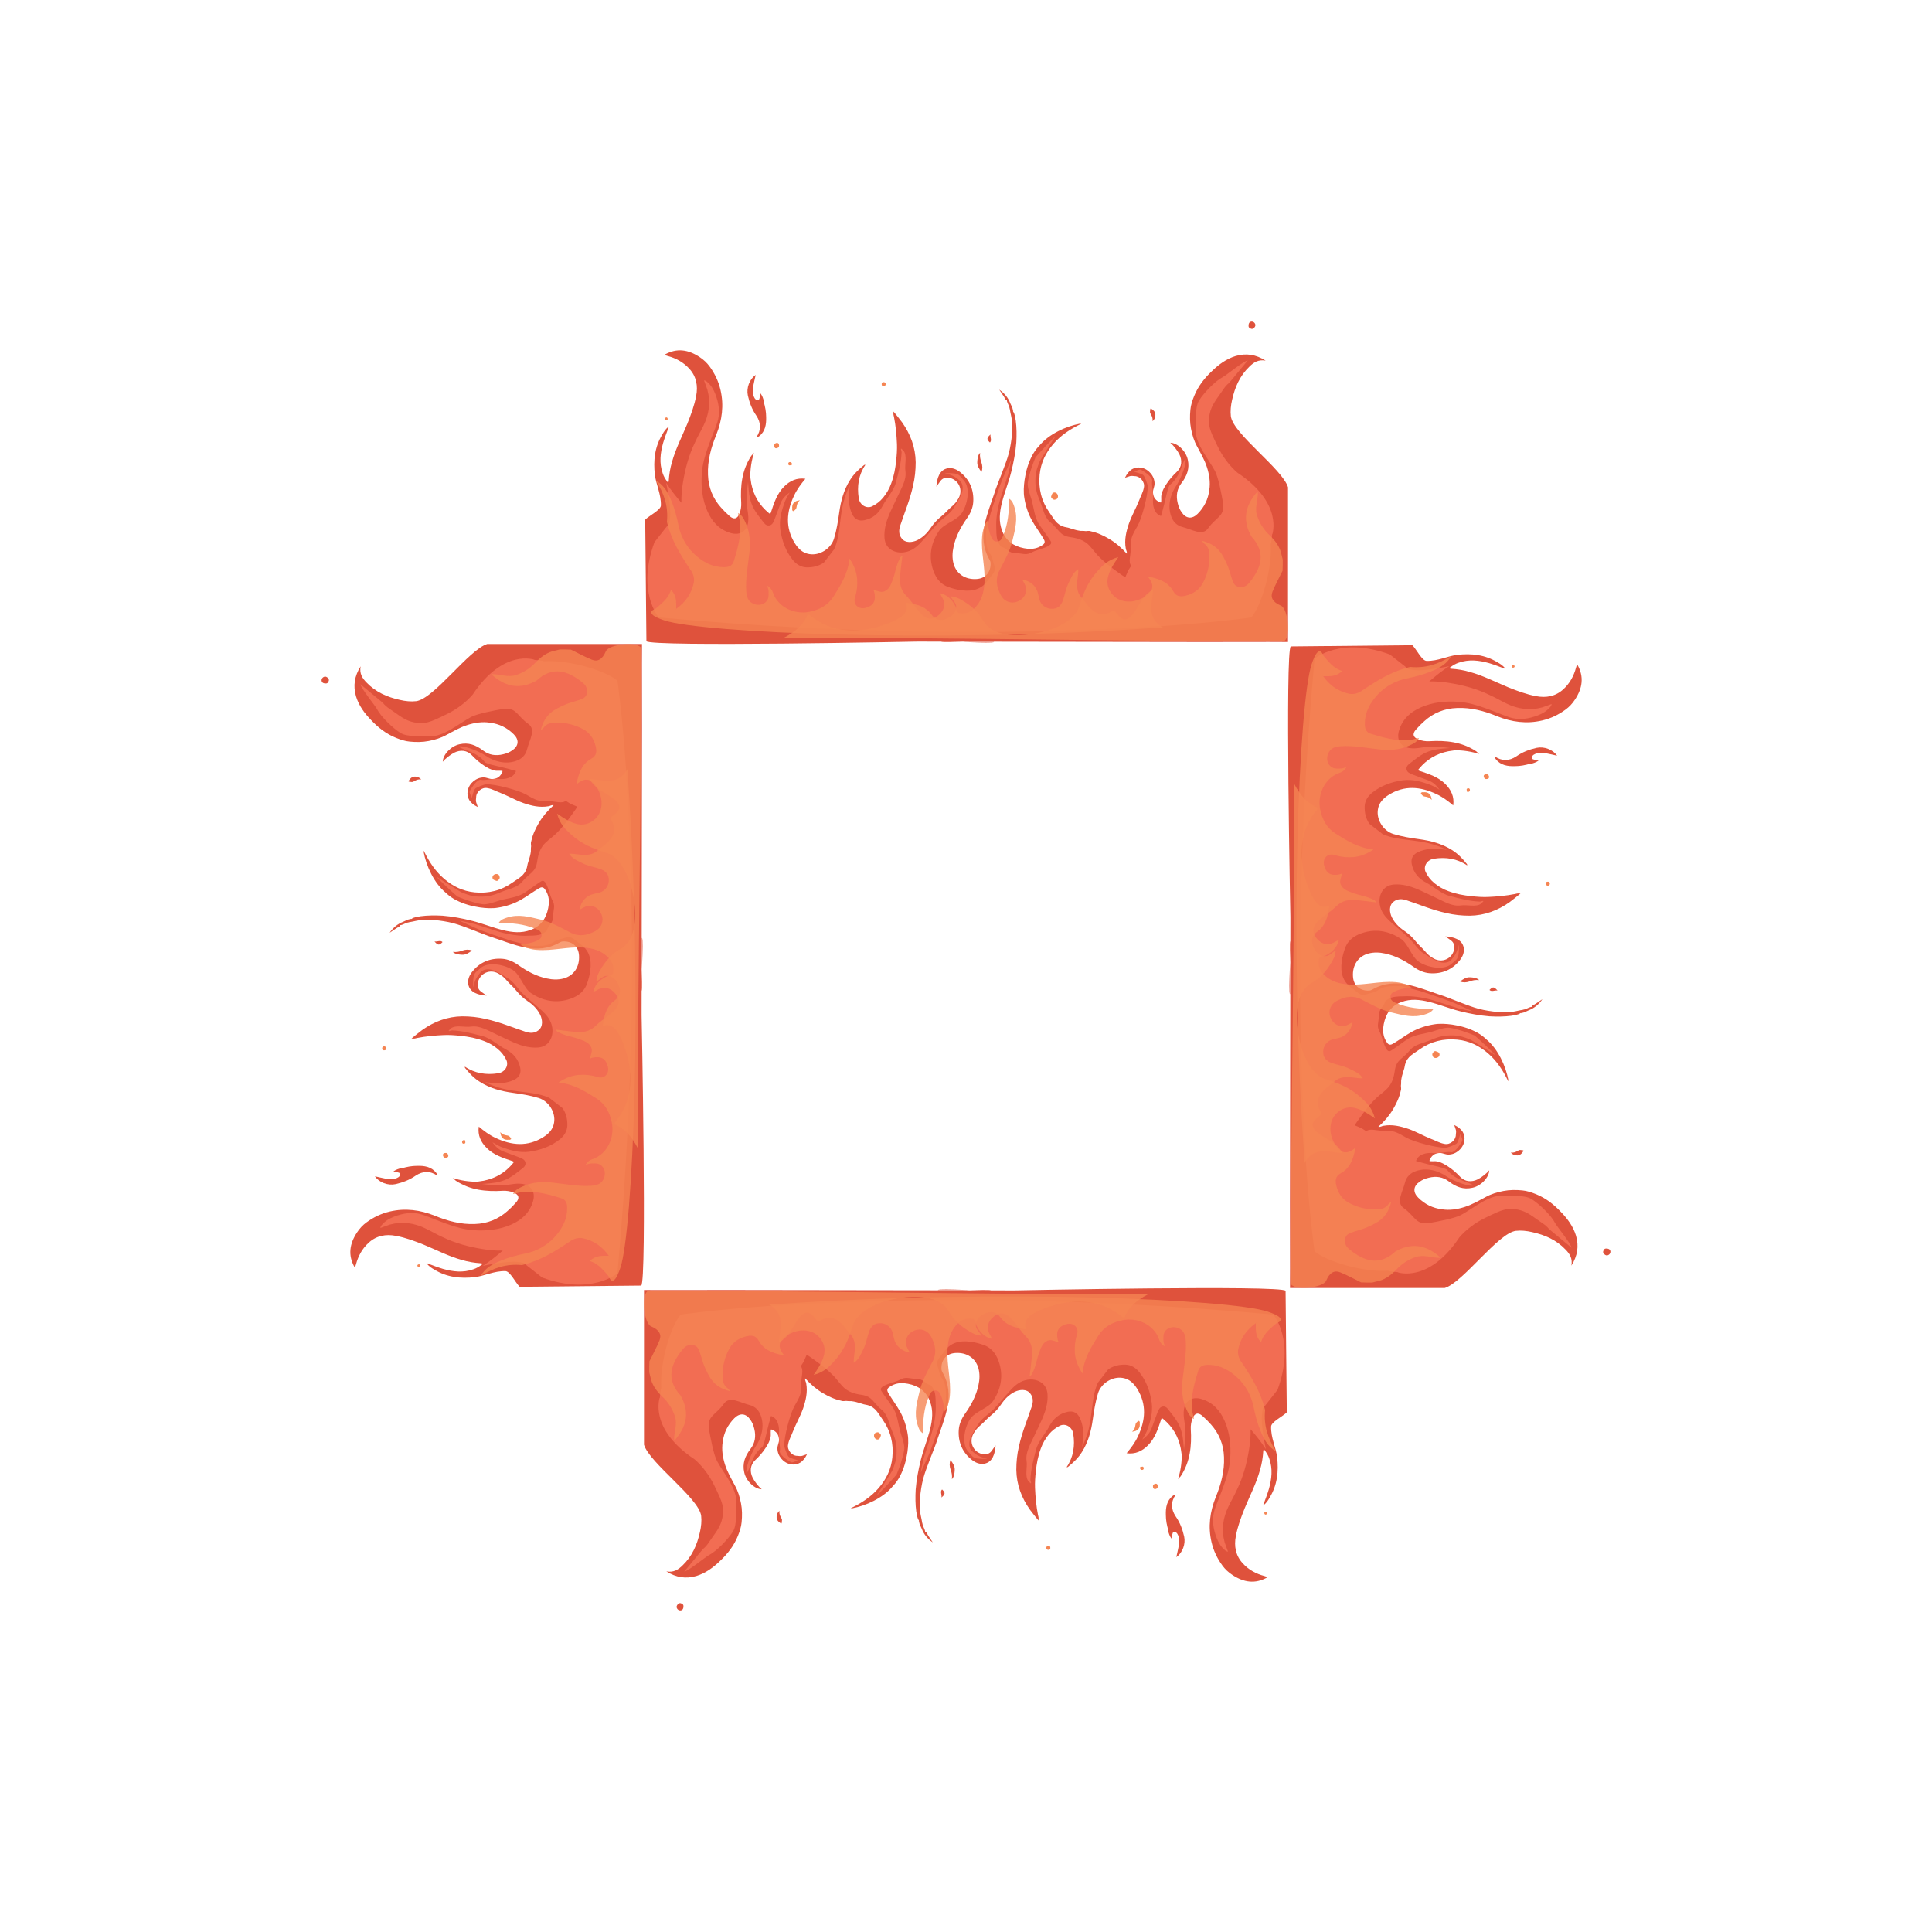 <?xml version="1.0" encoding="UTF-8"?>
<svg id="Layer_1" data-name="Layer 1" xmlns="http://www.w3.org/2000/svg" height="96" width="96">
  <defs>
    <style>
      .cls-1 {
        fill: #df523c;
      }

      .cls-1, .cls-2, .cls-3 {
        fill-rule: evenodd;
      }

      .cls-2 {
        isolation: isolate;
        opacity: .8;
      }

      .cls-2, .cls-3 {
        fill: #f58553;
      }

      .cls-4 {
        fill: #f26d53;
      }
    </style>
  </defs>
  <path class="cls-3" d="M39.36,25.3c.01,.07,.03,.14,.12,.06,.05-.04,.09-.08,.1-.16,.02-.12,.04-.24,.17-.34-.29,.02-.42,.18-.38,.44Z"/>
  <path class="cls-3" d="M38.55,22.28c.08-.02,.17-.03,.16-.14,0-.06-.02-.13-.1-.13-.09,0-.14,.06-.15,.14,0,.05,.04,.12,.1,.13Z"/>
  <path class="cls-3" d="M52.23,24.67c-.02,.06,.1,.17,.17,.16,.09-.01,.17-.05,.17-.17,0-.1-.08-.19-.17-.19-.12,0-.14,.11-.17,.2Z"/>
  <path class="cls-3" d="M43.89,19.19c.07,0,.12-.03,.12-.1,0-.06-.04-.1-.1-.1-.06,0-.1,.02-.1,.09,0,.07,.02,.11,.09,.1Z"/>
  <path class="cls-3" d="M39.26,23.12c.05,0,.1,0,.09-.07,0-.05-.04-.09-.1-.09-.05,0-.09,.04-.08,.09,0,.04,.03,.09,.08,.07Z"/>
  <path class="cls-3" d="M33.11,20.88s.07-.02,.08-.07c-.03-.01-.02-.07-.07-.07-.06,0-.07,.04-.08,.07-.01,.05,.03,.07,.07,.07Z"/>
  <path class="cls-1" d="M37.96,19.94c-.04-.13-.07-.27-.18-.4,0,.09,0,.15-.03,.21-.02,.05-.01,.12-.09,.13-.08,0-.12-.03-.16-.09-.13-.21-.09-.44-.06-.66,.03-.16,.07-.32,.11-.5-.31,.21-.47,.65-.39,1.02,.08,.36,.21,.7,.42,1,.24,.36,.25,.73,0,1.08,.07,0,.11-.03,.15-.06,.3-.24,.35-.59,.34-.94,0-.27-.05-.53-.13-.79Z"/>
  <path class="cls-1" d="M48.7,22.5c-.12,.13-.13,.3-.14,.46-.01,.18,.09,.34,.21,.49,.06-.16,.05-.31,0-.46-.06-.15-.09-.31-.07-.48Z"/>
  <path class="cls-1" d="M57.2,20.29s-.04,.01-.04,.03c0,.07-.04,.15,0,.22,.07,.11,.13,.23,.11,.39,.12-.11,.15-.23,.14-.35-.01-.13-.12-.22-.22-.28Z"/>
  <path class="cls-1" d="M62.2,15.98c-.1,0-.16,.07-.16,.2-.01,.11,.08,.14,.14,.16,.08,.03,.2-.09,.2-.18,0-.09-.08-.18-.18-.18Z"/>
  <path class="cls-1" d="M49.22,21.59c-.2,.17-.2,.24-.03,.4,.11-.12,0-.25,.03-.4Z"/>
  <path class="cls-1" d="M49.4,31.9c-.07,.09-2.53-.07-2.64,0,.21,0,.41,0,.62,0,.05,0,.1,0,.15,0,2.56,0,5.11,0,7.67,0,.93,0,1.86,0,2.8,0,.57,0,1.81,0,1.86,0m-.05,0c3.04-.01,4.19,0,4.19,0v-7.69c-.28-.91-2.73-2.65-2.84-3.53-.03-.26,0-.54,.06-.8,.14-.64,.39-1.21,.86-1.66,.21-.21,.45-.37,.81-.3-.49-.31-.97-.38-1.49-.23-.46,.14-.84,.42-1.18,.75-.37,.35-.68,.74-.88,1.23-.09,.22-.17,.46-.19,.69-.03,.31-.03,.63,.03,.94,.06,.31,.15,.61,.3,.88,.18,.34,.37,.66,.49,1.03,.12,.37,.18,.75,.12,1.14-.06,.46-.25,.85-.58,1.18-.27,.27-.57,.25-.79-.07-.1-.14-.16-.29-.2-.46-.09-.37-.04-.7,.19-1,.27-.35,.41-.72,.31-1.16-.09-.43-.51-.83-.87-.84,.15,.12,.36,.39,.45,.57,.15,.3,.13,.64-.13,.88-.19,.18-.36,.37-.51,.6-.11,.17-.21,.34-.25,.54-.02,.1,0,.21-.01,.31,0,.04,.01,.09-.06,.06-.19-.08-.34-.22-.35-.5,0-.15,.08-.28,.08-.42,.01-.36-.28-.73-.66-.8-.35-.06-.62,.1-.81,.5,.08-.03,.16-.05,.24-.08,.08-.03,.17,0,.25,0,.26,0,.51,.29,.45,.56-.04,.24-.16,.43-.24,.65-.15,.38-.36,.74-.5,1.13-.14,.41-.24,.82-.16,1.26,.01,.08,.07,.14,.05,.25-.26-.29-.55-.54-.87-.73-.29-.17-.58-.31-.91-.38-.07-.02-.05-.02-.12-.02-.12,0-.08,.02-.23,0-.17,0-.18,0-.28-.02-.1-.01-.43-.12-.5-.14-.53-.08-.63-.31-.93-.75-.4-.56-.56-1.2-.49-1.89,.06-.59,.3-1.08,.68-1.52,.38-.44,.86-.75,1.38-1-.01,0-.02-.01-.02-.01,0,0-.02,0-.03,0-.67,.12-1.55,.51-2.03,1.1,0,0-.01,.01-.02,.02-.14,.15-.26,.32-.35,.5-.19,.37-.3,.77-.36,1.18-.04,.3-.06,.61-.01,.9,.06,.38,.18,.75,.37,1.1,.18,.32,.4,.61,.59,.93,.07,.12,.07,.21-.04,.29-.07,.05-.14,.09-.21,.12-.24,.1-.48,.1-.73,.05-.51-.1-.9-.36-1.09-.88-.17-.45-.12-.91-.01-1.36,.13-.53,.34-1.03,.47-1.56,.12-.48,.21-.96,.25-1.45,.02-.37,.02-.74-.03-1.11-.04-.14-.03-.3-.13-.43h0c0-.15-.08-.28-.14-.41-.11-.29-.3-.51-.55-.68,.1,.15,.21,.3,.3,.46,.01,.02,.03,.08,.08,.05,0,.15,.11,.26,.13,.4,0,.02,0,.03,.01,.03h0c.04,.26,.12,.51,.13,.77,0,.25-.01,.49-.04,.74-.04,.32-.1,.64-.2,.94-.09,.28-.2,.55-.3,.82-.12,.31-.25,.62-.35,.94-.17,.51-.37,1.01-.48,1.54-.13,.62-.08,1.21,.24,1.76,.03,.05,.05,.11,.05,.17,.02,.43-.23,.76-.69,.79-.56,.04-1.01-.25-1.15-.77-.07-.27-.06-.55,0-.82,.11-.53,.36-.99,.67-1.43,.17-.24,.29-.51,.31-.8,.04-.61-.18-1.12-.65-1.49-.18-.14-.38-.23-.62-.19-.41,.07-.54,.51-.56,.91,.07-.09,.13-.19,.2-.28,.12-.16,.3-.19,.47-.15,.45,.11,.66,.6,.43,1.01-.09,.16-.2,.3-.35,.42-.18,.15-.32,.33-.5,.47-.2,.16-.38,.35-.52,.56-.18,.27-.4,.49-.68,.63-.25,.12-.59,.15-.77-.08-.16-.2-.15-.42-.08-.64,.22-.66,.49-1.3,.64-1.99,.09-.38,.13-.77,.13-1.16-.01-.74-.26-1.4-.68-1.99-.13-.18-.27-.34-.42-.53-.02,.11,0,.19,.02,.26,.09,.45,.13,.9,.15,1.36,.01,.27-.01,.55-.04,.82-.04,.39-.11,.77-.25,1.14-.09,.26-.23,.49-.4,.7-.15,.18-.34,.33-.55,.43-.28,.13-.61-.07-.66-.41-.09-.59-.01-1.15,.33-1.65-.03-.01-.06,0-.09,.03-.26,.21-.49,.43-.67,.72-.32,.5-.46,1.05-.54,1.62-.06,.44-.13,.87-.26,1.3-.16,.5-.72,.85-1.23,.76-.32-.05-.54-.26-.71-.53-.49-.78-.42-1.58-.04-2.38,.14-.3,.34-.57,.56-.83-.43-.06-.77,.1-1.06,.39-.35,.35-.5,.81-.65,1.27-.03,.11-.06,.08-.11,.04-.46-.38-.75-.86-.87-1.46-.02-.11-.03-.22-.05-.33,0-.41,.06-.81,.19-1.21-.03,.07-.1,.1-.14,.16-.47,.71-.55,1.51-.5,2.33,.01,.19-.02,.36-.08,.52-.1,.28-.28,.34-.5,.14-.15-.13-.3-.28-.43-.43-.4-.45-.62-.99-.64-1.61-.03-.7,.15-1.36,.41-1.99,.29-.73,.39-1.47,.21-2.24-.1-.43-.29-.82-.54-1.16-.13-.18-.3-.34-.5-.47-.56-.37-1.13-.46-1.73-.12,.05,.04,.1,.06,.15,.07,.41,.11,.78,.31,1.07,.63,.35,.38,.44,.85,.34,1.36-.09,.48-.26,.93-.44,1.38-.26,.63-.58,1.24-.76,1.9-.09,.3-.14,.61-.16,.92,0,.03,0,.06-.02,.07-.03,.02-.06-.01-.07-.04-.09-.12-.16-.24-.21-.39-.18-.51-.12-1.01,.02-1.51,.08-.27,.18-.52,.29-.82-.17,.12-.25,.26-.33,.4-.38,.62-.45,1.3-.37,2,.06,.49,.31,.95,.3,1.52,0,.23-.57,.5-.78,.71l.06,6.04c.16,.29,13.44,.02,13.44,.02,.07,0,.14,0,.22,0m13.04-8.41h0s0,.01,0,.02c0,0,0-.01,0-.02Zm-8.55-3.17s.05,.08,.09,.11c-.03-.03-.05-.08-.09-.11Zm-17.96,7.41h0s0,0,0,0Z"/>
  <path class="cls-4" d="M32.52,26.94c-.9,2.45,.21,3.74,.21,3.74,5.05,.46,9.57,.66,13.46,.71,.06,0,.11,0,.17,0,4.79,.06,8.61-.1,11.3-.28,.03,0,.07,0,.1,0,2.87-.2,4.42-.43,4.42-.43,.49-.59,1.05-2.38,.96-3.68,.04,.12,.07-.59,.08-.45,0,0,.56-1.54-1.73-3.06-.4-.34-.75-.82-.98-1.3-.16-.34-.44-.84-.44-1.22,0-.56,.18-.87,.5-1.31,.15-.2,.29-.47,.49-.62,.03-.02,.9-1.09,.94-1.13-.21,.03-1.07,.74-1.23,.82-.39,.2-.96,.8-1.19,1.17-.21,.34-.15,1.04-.17,1.43-.03,.71,.63,1.46,.96,2.07,.17,.31,.34,1.22,.4,1.58,.11,.68-.34,.7-.74,1.27-.28,.4-.81,.05-1.26-.06-.3-.07-.49-.28-.58-.55-.18-.51-.04-1.09,.28-1.54,.1-.14,.49-.93,.44-1.29-.15,.04-.22,.87-.8,1.3-.15,.32-.15,.6-.42,1.53-.34-.11-.44-.52-.39-.93,.02-.16-.09-.64-.05-.8,.05-.19-.37-.46-.54-.56-.11-.06-.24,.07-.37,.08,.1,.05,.4,.1,.48,.19,.06,.06,.21,.46,.21,.54,.01,.45-.28,1.56-.5,1.96-.29,.5-.37,.64-.35,1.22,.01,.22-.13,.6,.03,.77-.2,.31-.13,.19-.28,.54-.02,.06-.23-.11-.32-.17-.38-.27-.75-.55-1.07-.89-.14-.15-.26-.32-.4-.47-.26-.28-.59-.38-.96-.43-.54-.08-.56-.39-1.01-.76-.29-.24-.35-.7-.5-1.04-.18-.42-.24-.69-.22-1.15,.01-.3,.1-.53,.21-.81,0-.02,.75-1.2,.77-1.23-.07,.02-.96,.99-.98,1.03-.15,.36-.32,.85-.38,1.23-.04,.24,.12,.64,.19,.88,.12,.43,.14,.86,.38,1.23,.11,.17,.46,.64,.57,.82,.17,.28-.64,.39-.93,.55-.28,.15-.38,.08-.69,.05-.02,0-.25-.02-.27-.01l-.13-.06c-.15-.06-.23-.21-.43-.24-.24-.27-.25-.44-.26-1.11,0-.41,.09-.92,.21-1.3,.12-.4,.26-.79,.38-1.19,.02-.08,.16-.65,.15-.74-.06,.16-.38,.83-.44,.99-.17,.44-.33,.92-.48,1.36-.14,.4-.19,.73-.32,1.16,0,.42-.05,.83,.2,1.17,.11,.15,.14,.39,.2,.56,.12,.33-.11,.47-.3,.74-.32,.47-.78,.58-1.32,.51-.24-.03-.46-.09-.68-.17-.44-.17-.65-.53-.77-.95-.18-.65-.05-1.26,.32-1.82,.24-.36,.84-.51,1.1-.84,.32-.41,.5-1.31,.13-1.69-.16-.17-.19-.29-.44-.33-.1-.01-.4-.05-.49,.01,.22,0,.56,.14,.81,.42,.23,.4-.11,.85-.4,1.32-.16,.25-.51,.47-.72,.68-.3,.31-.57,.65-.86,.97-.23,.25-.49,.46-.84,.51-.44,.07-.95-.14-.99-.71-.03-.41,.08-.79,.23-1.16,.13-.3,.28-.6,.42-.9,.19-.42,.45-.81,.39-1.26-.05-.32,.1-.75-.09-1.01-.02-.02-.09-.09-.12-.11-.04,.01,.02,.14,.02,.17-.02,.53-.14,.96-.28,1.5-.09,.4-.47,.8-.66,1.17-.2,.38-.49,.63-.92,.72-.3,.06-.49-.08-.6-.31-.17-.37-.19-.77-.14-1.17,0-.08,.02-.16,.03-.27-.12,.24-.2,.46-.27,.69-.14,.45-.18,.91-.24,1.37-.05,.39-.11,.77-.27,1.13l-.51,.66c-.24,.17-.53,.25-.87,.24-.28-.01-.51-.16-.68-.37-.36-.45-.54-.97-.62-1.53-.06-.49,.07-.94,.24-1.39,.06-.15,.15-.29,.23-.43-.2,.14-.37,.31-.46,.55-.1,.26-.19,.53-.29,.78-.05,.13-.11,.29-.27,.31-.16,.02-.25-.11-.33-.22-.15-.19-.3-.38-.42-.59-.17-.3-.24-.63-.27-.97-.01-.13-.02-.25-.03-.38-.07,.48-.1,.96-.02,1.44,.03,.19,.05,.38,.02,.58-.08,.48-.46,.64-.88,.51-.56-.17-.91-.56-1.14-1.08-.26-.59-.32-1.22-.28-1.85,.03-.47,.16-.92,.32-1.36,.14-.4,.31-.79,.45-1.19,.16-.49,.08-.96-.1-1.43-.09-.23-.21-.43-.4-.59-.04-.04-.08-.07-.16-.08,.06,.16,.12,.31,.17,.47,.17,.62,.08,1.21-.19,1.77-.14,.29-.3,.56-.43,.85-.31,.64-.49,1.32-.6,2.02-.05,.31-.08,.62-.07,.97-.29-.33-.54-.65-.76-.99,.04,.2,.08,.39,.11,.59,.07,.48,.15,.95,.04,1.43"/>
  <path class="cls-2" d="M57.35,31.2c.16,0,.31,0,.47,0-.87-.47-.58-1.21-.52-1.89-.12,.01-.17,.1-.24,.15-.33,.27-.48,.66-.72,.99-.32,.43-.57,.43-.87,0-.09-.13-.14-.12-.27-.05-.35,.19-.65,.15-.95-.11-.21-.18-.34-.41-.52-.61-.16-.18-.2-.37-.21-.59-.01-.28,.07-.54,.06-.81h0c-.26,.16-.35,.42-.47,.66-.15,.29-.19,.61-.3,.91-.09,.24-.26,.42-.58,.4-.26-.01-.5-.19-.58-.45-.03-.1-.04-.21-.07-.31-.08-.36-.38-.63-.79-.7,.05,.09,.1,.17,.14,.26,.15,.32,0,.68-.35,.83-.32,.14-.68,.02-.85-.31-.21-.4-.29-.8-.07-1.22,.25-.49,.53-.97,.65-1.5,.13-.54,.28-1.08,.1-1.64-.05-.16-.1-.33-.28-.44,.02,.64-.04,1.26-.29,1.86-.05,.13-.13,.28-.31,.28-.18,0-.25-.16-.3-.29-.1-.24-.13-.5-.17-.76-.16,.25-.24,.52-.26,.81-.06,.76,.16,1.51,.12,2.27-.03,.49-.14,.96-.55,1.33-.19,.17-.42,.23-.67,.2-.22-.03-.17-.24-.23-.36-.16-.3-.37-.54-.74-.63,0,.07,.04,.12,.07,.18,.23,.37,.11,.76-.31,1.01-.26,.15-.55,.06-.83-.29-.21-.25-.39-.54-.62-.77-.31-.31-.35-.66-.31-1.06,.03-.31,.07-.61,.11-.93-.1,.04-.12,.1-.14,.15-.18,.34-.21,.71-.35,1.06-.08,.2-.14,.41-.36,.53-.19,.11-.37,0-.59-.05,.07,.15,.07,.27,.07,.39,0,.22-.12,.37-.33,.46-.17,.07-.37,.1-.53-.02-.18-.14-.17-.33-.11-.51,.09-.29,.11-.57,.09-.87-.03-.35-.15-.67-.38-1.01-.07,.75-.44,1.33-.8,1.9-.26,.41-.68,.65-1.19,.75-.75,.15-1.52-.23-1.78-.87-.06-.15-.1-.32-.34-.44,.11,.19,.09,.34,.09,.49,0,.36-.37,.57-.73,.43-.31-.12-.36-.38-.38-.64-.04-.62,.08-1.23,.15-1.85,.06-.52,.05-1.04-.18-1.54-.08-.17-.15-.37-.38-.49,.04,.2,.1,.36,.11,.53,.04,.64-.13,1.26-.32,1.87-.06,.19-.2,.28-.43,.29-.64,.02-1.14-.28-1.54-.66-.41-.39-.67-.89-.78-1.43-.08-.4-.18-.79-.34-1.18-.21-.53-.42-.82-.78-1.03,.43,.66,.62,1.32,.55,2.04,0,.04,.02,.09,.03,.13,.21,.82,.66,1.55,1.14,2.26,.14,.2,.21,.43,.16,.66-.11,.52-.4,.95-.87,1.28,0,0,0,.02-.01,.02,0,0-.01,0-.02,0,.01,0,.02-.01,.03-.02,0-.33,.03-.66-.26-.94-.11,.33-.26,.52-.77,.94,0,0-.69,.21,.45,.58,1.85,.61,13.4,1.13,24.33,.37Z"/>
  <path class="cls-2" d="M63.78,31.86c-9.57,0-14.72-.17-24.28-.17-.18,0-.37,0-.55,0,.59-.3,.99-.68,1.19-1.18,.12,.05,.17,.12,.25,.17,1.19,.89,2.65,.76,3.94,.21,.5-.22,.86-.49,.68-.94,.62,.06,1.03,.24,1.28,.59,.23,.32,.58,.35,.96,.08,.17-.12,.24-.26,.26-.43,.03-.21-.17-.37-.29-.56,.28,.02,.43,.11,.57,.19,.48,.27,.82,.6,1.04,.98,.22,.38,.61,.66,1.26,.73,1.41,.16,3.25-.42,3.55-1.44,.18-.6,.42-1.2,.92-1.74,.23-.25,.47-.52,1.01-.67-.12,.18-.21,.31-.29,.45-.26,.46-.4,.93-.01,1.4,.34,.41,.97,.48,1.53,.17,.52-.29,.6-.62,.23-1.05,.73,.12,1.07,.37,1.27,.73,.14,.26,.36,.31,.75,.18,.39-.13,.6-.36,.73-.61,.22-.42,.32-.85,.31-1.29,0-.24,0-.48-.28-.67-.03-.04-.06-.08-.09-.12,.84,.21,1.03,.7,1.25,1.17,.13,.28,.18,.57,.29,.85,.05,.12,.12,.26,.35,.28,.23,.02,.37-.1,.46-.21,.62-.75,.84-1.51,.12-2.29-.45-.78-.36-1.53,.31-2.26h0c.03,.41-.18,.81-.03,1.23,.12,.35,.31,.67,.63,.97,.25,.24,.45,.51,.54,.8,.03,.13,.07,.27,.1,.4,0,.18,0,.37-.01,.55-.17,.35-.36,.69-.5,1.04-.11,.27,0,.52,.41,.69,.39,.16,.51,1.68,.14,1.77Z"/>
  <path class="cls-3" d="M25.3,56.64c.07-.01,.14-.03,.06-.12-.04-.05-.08-.09-.16-.1-.12-.02-.24-.04-.34-.17,.02,.29,.18,.42,.44,.38Z"/>
  <path class="cls-3" d="M22.28,57.45c-.02-.08-.03-.17-.14-.16-.06,0-.13,.02-.13,.1,0,.09,.06,.14,.14,.15,.05,0,.12-.04,.13-.1Z"/>
  <path class="cls-3" d="M24.67,43.77c.06,.02,.17-.1,.16-.17-.01-.09-.05-.17-.17-.17-.1,0-.19,.08-.19,.17,0,.12,.11,.14,.2,.17Z"/>
  <path class="cls-3" d="M19.19,52.11c0-.07-.03-.12-.1-.12-.06,0-.1,.04-.1,.1,0,.06,.02,.1,.09,.1,.07,0,.11-.02,.1-.09Z"/>
  <path class="cls-3" d="M23.12,56.74c0-.05,0-.1-.07-.09-.05,0-.09,.04-.09,.1,0,.05,.04,.09,.09,.08,.04,0,.09-.03,.07-.08Z"/>
  <path class="cls-3" d="M20.88,62.89s-.02-.07-.07-.08c-.01,.03-.07,.02-.07,.07,0,.06,.04,.07,.07,.08,.05,.01,.07-.03,.07-.07Z"/>
  <path class="cls-1" d="M19.94,58.04c-.13,.04-.27,.07-.4,.18,.09,0,.15,0,.21,.03,.05,.02,.12,.01,.13,.09,0,.08-.03,.12-.09,.16-.21,.13-.44,.09-.66,.06-.16-.03-.32-.07-.5-.11,.21,.31,.65,.47,1.02,.39,.36-.08,.7-.21,1-.42,.36-.24,.73-.25,1.08,0,0-.07-.03-.11-.06-.15-.24-.3-.59-.35-.94-.34-.27,0-.53,.05-.79,.13Z"/>
  <path class="cls-1" d="M22.5,47.3c.13,.12,.3,.13,.46,.14,.18,.01,.34-.09,.49-.21-.16-.06-.31-.05-.46,0-.15,.06-.31,.09-.48,.07Z"/>
  <path class="cls-1" d="M20.29,38.8s.01,.04,.03,.04c.07,0,.15,.04,.22,0,.11-.07,.23-.13,.39-.11-.11-.12-.23-.15-.35-.14-.13,.01-.22,.12-.28,.22Z"/>
  <path class="cls-1" d="M15.98,33.8c0,.1,.07,.16,.2,.16,.11,.01,.14-.08,.16-.14,.03-.08-.09-.2-.18-.2-.09,0-.18,.08-.18,.18Z"/>
  <path class="cls-1" d="M21.59,46.78c.17,.2,.24,.2,.4,.03-.12-.11-.25,0-.4-.03Z"/>
  <path class="cls-1" d="M31.9,46.6c.09,.07-.07,2.53,0,2.64,0-.21,0-.41,0-.62,0-.05,0-.1,0-.15,0-2.56,0-5.11,0-7.67,0-.93,0-1.86,0-2.8,0-.57,0-1.81,0-1.86m0,.05c-.01-3.04,0-4.19,0-4.19h-7.69c-.91,.28-2.65,2.73-3.53,2.84-.26,.03-.54,0-.8-.06-.64-.14-1.21-.39-1.66-.86-.21-.21-.37-.45-.3-.81-.31,.49-.38,.97-.23,1.49,.14,.46,.42,.84,.75,1.18,.35,.37,.74,.68,1.23,.88,.22,.09,.46,.17,.69,.19,.31,.03,.63,.03,.94-.03,.31-.06,.61-.15,.88-.3,.34-.18,.66-.37,1.03-.49,.37-.12,.75-.18,1.14-.12,.46,.06,.85,.25,1.18,.58,.27,.27,.25,.57-.07,.79-.14,.1-.29,.16-.46,.2-.37,.09-.7,.04-1-.19-.35-.27-.72-.41-1.16-.31-.43,.09-.83,.51-.84,.87,.12-.15,.39-.36,.57-.45,.3-.15,.64-.13,.88,.13,.18,.19,.37,.36,.6,.51,.17,.11,.34,.21,.54,.25,.1,.02,.21,0,.31,.01,.04,0,.09-.01,.06,.06-.08,.19-.22,.34-.5,.35-.15,0-.28-.08-.42-.08-.36-.01-.73,.28-.8,.66-.06,.35,.1,.62,.5,.81-.03-.08-.05-.16-.08-.24-.03-.08,0-.17,0-.25,0-.26,.29-.51,.56-.45,.24,.04,.43,.16,.65,.24,.38,.15,.74,.36,1.13,.5,.41,.14,.82,.24,1.26,.16,.08-.01,.14-.07,.25-.05-.29,.26-.54,.55-.73,.87-.17,.29-.31,.58-.38,.91-.02,.07-.02,.05-.02,.12,0,.12,.02,.08,0,.23,0,.17,0,.18-.02,.28-.01,.1-.12,.43-.14,.5-.08,.53-.31,.63-.75,.93-.56,.4-1.2,.56-1.89,.49-.59-.06-1.08-.3-1.52-.68-.44-.38-.75-.86-1-1.38,0,.01-.01,.02-.01,.02,0,0,0,.02,0,.03,.12,.67,.51,1.55,1.1,2.03,0,0,.01,.01,.02,.02,.15,.14,.32,.26,.5,.35,.37,.19,.77,.3,1.18,.36,.3,.04,.61,.06,.9,.01,.38-.06,.75-.18,1.1-.37,.32-.18,.61-.4,.93-.59,.12-.07,.21-.07,.29,.04,.05,.07,.09,.14,.12,.21,.1,.24,.1,.48,.05,.73-.1,.51-.36,.9-.88,1.09-.45,.17-.91,.12-1.36,.01-.53-.13-1.03-.34-1.56-.47-.48-.12-.96-.21-1.45-.25-.37-.02-.74-.02-1.11,.03-.14,.04-.3,.03-.43,.13h0c-.15,0-.28,.08-.41,.14-.29,.11-.51,.3-.68,.55,.15-.1,.3-.21,.46-.3,.02-.01,.08-.03,.05-.08,.15,0,.26-.11,.4-.13,.02,0,.03,0,.03-.01h0c.26-.04,.51-.12,.77-.13,.25,0,.49,.01,.74,.04,.32,.04,.64,.1,.94,.2,.28,.09,.55,.2,.82,.3,.31,.12,.62,.25,.94,.35,.51,.17,1.01,.37,1.54,.48,.62,.13,1.21,.08,1.76-.24,.05-.03,.11-.05,.17-.05,.43-.02,.76,.23,.79,.69,.04,.56-.25,1.01-.77,1.15-.27,.07-.55,.06-.82,0-.53-.11-.99-.36-1.43-.67-.24-.17-.51-.29-.8-.31-.61-.04-1.12,.18-1.49,.65-.14,.18-.23,.38-.19,.62,.07,.41,.51,.54,.91,.56-.09-.07-.19-.13-.28-.2-.16-.12-.19-.3-.15-.47,.11-.45,.6-.66,1.01-.43,.16,.09,.3,.2,.42,.35,.15,.18,.33,.32,.47,.5,.16,.2,.35,.38,.56,.52,.27,.18,.49,.4,.63,.68,.12,.25,.15,.59-.08,.77-.2,.16-.42,.15-.64,.08-.66-.22-1.3-.49-1.99-.64-.38-.09-.77-.13-1.16-.13-.74,.01-1.4,.26-1.99,.68-.18,.13-.34,.27-.53,.42,.11,.02,.19,0,.26-.02,.45-.09,.9-.13,1.36-.15,.27-.01,.55,.01,.82,.04,.39,.04,.77,.11,1.14,.25,.26,.09,.49,.23,.7,.4,.18,.15,.33,.34,.43,.55,.13,.28-.07,.61-.41,.66-.59,.09-1.15,.01-1.65-.33-.01,.03,0,.06,.03,.09,.21,.26,.43,.49,.72,.67,.5,.32,1.05,.46,1.62,.54,.44,.06,.87,.13,1.3,.26,.5,.16,.85,.72,.76,1.23-.05,.32-.26,.54-.53,.71-.78,.49-1.58,.42-2.38,.04-.3-.14-.57-.34-.83-.56-.06,.43,.1,.77,.39,1.06,.35,.35,.81,.5,1.27,.65,.11,.03,.08,.06,.04,.11-.38,.46-.86,.75-1.46,.87-.11,.02-.22,.03-.33,.05-.41,0-.81-.06-1.21-.19,.07,.03,.1,.1,.16,.14,.71,.47,1.51,.55,2.33,.5,.19-.01,.36,.02,.52,.08,.28,.1,.34,.28,.14,.5-.13,.15-.28,.3-.43,.43-.45,.4-.99,.62-1.61,.64-.7,.03-1.36-.15-1.99-.41-.73-.29-1.47-.39-2.24-.21-.43,.1-.82,.29-1.16,.54-.18,.13-.34,.3-.47,.5-.37,.56-.46,1.13-.12,1.73,.04-.05,.06-.1,.07-.15,.11-.41,.31-.78,.63-1.07,.38-.35,.85-.44,1.36-.34,.48,.09,.93,.26,1.38,.44,.63,.26,1.24,.58,1.9,.76,.3,.09,.61,.14,.92,.16,.03,0,.06,0,.07,.02,.02,.03-.01,.06-.04,.07-.12,.09-.24,.16-.39,.21-.51,.18-1.01,.12-1.51-.02-.27-.08-.52-.18-.82-.29,.12,.17,.26,.25,.4,.33,.62,.38,1.3,.45,2,.37,.49-.06,.95-.31,1.52-.3,.23,0,.5,.57,.71,.78l6.04-.06c.29-.16,.02-13.44,.02-13.44,0-.07,0-.14,0-.22m-8.41-13.04h0s.01,0,.02,0c0,0-.01,0-.02,0Zm-3.17,8.55s.08-.05,.11-.09c-.03,.03-.08,.05-.11,.09Zm7.41,17.96h0s0,0,0,0Z"/>
  <path class="cls-4" d="M26.94,63.48c2.45,.9,3.74-.21,3.74-.21,.46-5.05,.66-9.57,.71-13.46,0-.06,0-.11,0-.17,.06-4.79-.1-8.61-.28-11.3,0-.03,0-.07,0-.1-.2-2.87-.43-4.42-.43-4.42-.59-.49-2.38-1.05-3.68-.96,.12-.04-.59-.07-.45-.08,0,0-1.54-.56-3.06,1.73-.34,.4-.82,.75-1.3,.98-.34,.16-.84,.44-1.22,.44-.56,0-.87-.18-1.31-.5-.2-.15-.47-.29-.62-.49-.02-.03-1.09-.9-1.13-.94,.03,.21,.74,1.07,.82,1.23,.2,.39,.8,.96,1.17,1.19,.34,.21,1.04,.15,1.43,.17,.71,.03,1.46-.63,2.07-.96,.31-.17,1.22-.34,1.58-.4,.68-.11,.7,.34,1.27,.74,.4,.28,.05,.81-.06,1.26-.07,.3-.28,.49-.55,.58-.51,.18-1.09,.04-1.54-.28-.14-.1-.93-.49-1.29-.44,.04,.15,.87,.22,1.3,.8,.32,.15,.6,.15,1.53,.42-.11,.34-.52,.44-.93,.39-.16-.02-.64,.09-.8,.05-.19-.05-.46,.37-.56,.54-.06,.11,.07,.24,.08,.37,.05-.1,.1-.4,.19-.48,.06-.06,.46-.21,.54-.21,.45-.01,1.56,.28,1.96,.5,.5,.29,.64,.37,1.22,.35,.22-.01,.6,.13,.77-.03,.31,.2,.19,.13,.54,.28,.06,.02-.11,.23-.17,.32-.27,.38-.55,.75-.89,1.07-.15,.14-.32,.26-.47,.4-.28,.26-.38,.59-.43,.96-.08,.54-.39,.56-.76,1.01-.24,.29-.7,.35-1.04,.5-.42,.18-.69,.24-1.15,.22-.3-.01-.53-.1-.81-.21-.02,0-1.2-.75-1.23-.77,.02,.07,.99,.96,1.03,.98,.36,.15,.85,.32,1.23,.38,.24,.04,.64-.12,.88-.19,.43-.12,.86-.14,1.23-.38,.17-.11,.64-.46,.82-.57,.28-.17,.39,.64,.55,.93,.15,.28,.08,.38,.05,.69,0,.02-.02,.25-.01,.27l-.06,.13c-.06,.15-.21,.23-.24,.43-.27,.24-.44,.25-1.11,.26-.41,0-.92-.09-1.3-.21-.4-.12-.79-.26-1.19-.38-.08-.02-.65-.16-.74-.15,.16,.06,.83,.38,.99,.44,.44,.17,.92,.33,1.36,.48,.4,.14,.73,.19,1.16,.32,.42,0,.83,.05,1.17-.2,.15-.11,.39-.14,.56-.2,.33-.12,.47,.11,.74,.3,.47,.32,.58,.78,.51,1.32-.03,.24-.09,.46-.17,.68-.17,.44-.53,.65-.95,.77-.65,.18-1.26,.05-1.82-.32-.36-.24-.51-.84-.84-1.1-.41-.32-1.31-.5-1.69-.13-.17,.16-.29,.19-.33,.44-.01,.1-.05,.4,.01,.49,0-.22,.14-.56,.42-.81,.4-.23,.85,.11,1.32,.4,.25,.16,.47,.51,.68,.72,.31,.3,.65,.57,.97,.86,.25,.23,.46,.49,.51,.84,.07,.44-.14,.95-.71,.99-.41,.03-.79-.08-1.16-.23-.3-.13-.6-.28-.9-.42-.42-.19-.81-.45-1.26-.39-.32,.05-.75-.1-1.01,.09-.02,.02-.09,.09-.11,.12,.01,.04,.14-.02,.17-.02,.53,.02,.96,.14,1.5,.28,.4,.09,.8,.47,1.17,.66,.38,.2,.63,.49,.72,.92,.06,.3-.08,.49-.31,.6-.37,.17-.77,.19-1.17,.14-.08,0-.16-.02-.27-.03,.24,.12,.46,.2,.69,.27,.45,.14,.91,.18,1.37,.24,.39,.05,.77,.11,1.13,.27l.66,.51c.17,.24,.25,.53,.24,.87-.01,.28-.16,.51-.37,.68-.45,.36-.97,.54-1.53,.62-.49,.06-.94-.07-1.39-.24-.15-.06-.29-.15-.43-.23,.14,.2,.31,.37,.55,.46,.26,.1,.53,.19,.78,.29,.13,.05,.29,.11,.31,.27,.02,.16-.11,.25-.22,.33-.19,.15-.38,.3-.59,.42-.3,.17-.63,.24-.97,.27-.13,.01-.25,.02-.38,.03,.48,.07,.96,.1,1.44,.02,.19-.03,.38-.05,.58-.02,.48,.08,.64,.46,.51,.88-.17,.56-.56,.91-1.08,1.14-.59,.26-1.22,.32-1.85,.28-.47-.03-.92-.16-1.36-.32-.4-.14-.79-.31-1.19-.45-.49-.16-.96-.08-1.43,.1-.23,.09-.43,.21-.59,.4-.04,.04-.07,.08-.08,.16,.16-.06,.31-.12,.47-.17,.62-.17,1.21-.08,1.77,.19,.29,.14,.56,.3,.85,.43,.64,.31,1.32,.49,2.02,.6,.31,.05,.62,.08,.97,.07-.33,.29-.65,.54-.99,.76,.2-.04,.39-.08,.59-.11,.48-.07,.95-.15,1.43-.04"/>
  <path class="cls-2" d="M31.2,38.65c0-.16,0-.31,0-.47-.47,.87-1.21,.58-1.89,.52,.01,.12,.1,.17,.15,.24,.27,.33,.66,.48,.99,.72,.43,.32,.43,.57,0,.87-.13,.09-.12,.14-.05,.27,.19,.35,.15,.65-.11,.95-.18,.21-.41,.34-.61,.52-.18,.16-.37,.2-.59,.21-.28,.01-.54-.07-.81-.06h0c.16,.26,.42,.35,.66,.47,.29,.15,.61,.19,.91,.3,.24,.09,.42,.26,.4,.58-.01,.26-.19,.5-.45,.58-.1,.03-.21,.04-.31,.07-.36,.08-.63,.38-.7,.79,.09-.05,.17-.1,.26-.14,.32-.15,.68,0,.83,.35,.14,.32,.02,.68-.31,.85-.4,.21-.8,.29-1.22,.07-.49-.25-.97-.53-1.5-.65-.54-.13-1.08-.28-1.64-.1-.16,.05-.33,.1-.44,.28,.64-.02,1.26,.04,1.86,.29,.13,.05,.28,.13,.28,.31,0,.18-.16,.25-.29,.3-.24,.1-.5,.13-.76,.17,.25,.16,.52,.24,.81,.26,.76,.06,1.51-.16,2.27-.12,.49,.03,.96,.14,1.33,.55,.17,.19,.23,.42,.2,.67-.03,.22-.24,.17-.36,.23-.3,.16-.54,.37-.63,.74,.07,0,.12-.04,.18-.07,.37-.23,.76-.11,1.01,.31,.15,.26,.06,.55-.29,.83-.25,.21-.54,.39-.77,.62-.31,.31-.66,.35-1.06,.31-.31-.03-.61-.07-.93-.11,.04,.1,.1,.12,.15,.14,.34,.18,.71,.21,1.06,.35,.2,.08,.41,.14,.53,.36,.11,.19,0,.37-.05,.59,.15-.07,.27-.07,.39-.07,.22,0,.37,.12,.46,.33,.07,.17,.1,.37-.02,.53-.14,.18-.33,.17-.51,.11-.29-.09-.57-.11-.87-.09-.35,.03-.67,.15-1.01,.38,.75,.07,1.33,.44,1.9,.8,.41,.26,.65,.68,.75,1.19,.15,.75-.23,1.52-.87,1.78-.15,.06-.32,.1-.44,.34,.19-.11,.34-.09,.49-.09,.36,0,.57,.37,.43,.73-.12,.31-.38,.36-.64,.38-.62,.04-1.23-.08-1.85-.15-.52-.06-1.04-.05-1.54,.18-.17,.08-.37,.15-.49,.38,.2-.04,.36-.1,.53-.11,.64-.04,1.26,.13,1.87,.32,.19,.06,.28,.2,.29,.43,.02,.64-.28,1.14-.66,1.54-.39,.41-.89,.67-1.43,.78-.4,.08-.79,.18-1.18,.34-.53,.21-.82,.42-1.03,.78,.66-.43,1.32-.62,2.04-.55,.04,0,.09-.02,.13-.03,.82-.21,1.55-.66,2.26-1.14,.2-.14,.43-.21,.66-.16,.52,.11,.95,.4,1.28,.87,0,0,.02,0,.02,.01,0,0,0,.01,0,.02,0-.01-.01-.02-.02-.03-.33,0-.66-.03-.94,.26,.33,.11,.52,.26,.94,.77,0,0,.21,.69,.58-.45,.61-1.85,1.13-13.4,.37-24.33Z"/>
  <path class="cls-2" d="M31.86,32.22c0,9.57-.17,14.72-.17,24.28,0,.18,0,.37,0,.55-.3-.59-.68-.99-1.18-1.19,.05-.12,.12-.17,.17-.25,.89-1.19,.76-2.65,.21-3.94-.22-.5-.49-.86-.94-.68,.06-.62,.24-1.03,.59-1.28,.32-.23,.35-.58,.08-.96-.12-.17-.26-.24-.43-.26-.21-.03-.37,.17-.56,.29,.02-.28,.11-.43,.19-.57,.27-.48,.6-.82,.98-1.04,.38-.22,.66-.61,.73-1.26,.16-1.41-.42-3.25-1.44-3.55-.6-.18-1.2-.42-1.74-.92-.25-.23-.52-.47-.67-1.01,.18,.12,.31,.21,.45,.29,.46,.26,.93,.4,1.4,.01,.41-.34,.48-.97,.17-1.53-.29-.52-.62-.6-1.05-.23,.12-.73,.37-1.07,.73-1.27,.26-.14,.31-.36,.18-.75-.13-.39-.36-.6-.61-.73-.42-.22-.85-.32-1.29-.31-.24,0-.48,0-.67,.28-.04,.03-.08,.06-.12,.09,.21-.84,.7-1.03,1.17-1.25,.28-.13,.57-.18,.85-.29,.12-.05,.26-.12,.28-.35,.02-.23-.1-.37-.21-.46-.75-.62-1.51-.84-2.29-.12-.78,.45-1.53,.36-2.26-.31h0c.41-.02,.82,.18,1.24,.04,.35-.12,.67-.31,.97-.63,.24-.25,.51-.45,.8-.54,.13-.03,.27-.07,.4-.1,.18,0,.37,0,.55,.01,.35,.17,.69,.36,1.04,.5,.27,.11,.52,0,.69-.41,.16-.39,1.68-.51,1.77-.14Z"/>
  <path class="cls-3" d="M70.7,39.36c-.07,.01-.14,.03-.06,.12,.04,.05,.08,.09,.16,.1,.12,.02,.24,.04,.34,.17-.02-.29-.18-.42-.44-.38Z"/>
  <path class="cls-3" d="M73.72,38.55c.02,.08,.03,.17,.14,.16,.06,0,.13-.02,.13-.1,0-.09-.06-.14-.14-.15-.05,0-.12,.04-.13,.1Z"/>
  <path class="cls-3" d="M71.33,52.23c-.06-.02-.17,.1-.16,.17,.01,.09,.05,.17,.17,.17,.1,0,.19-.08,.19-.17,0-.12-.11-.14-.2-.17Z"/>
  <path class="cls-3" d="M76.81,43.89c0,.07,.03,.12,.1,.12,.06,0,.1-.04,.1-.1,0-.06-.02-.1-.09-.1-.07,0-.11,.02-.1,.09Z"/>
  <path class="cls-3" d="M72.88,39.26c0,.05,0,.1,.07,.09,.05,0,.09-.04,.09-.1,0-.05-.04-.09-.09-.08-.04,0-.09,.03-.07,.08Z"/>
  <path class="cls-3" d="M75.12,33.11s.02,.07,.07,.08c.01-.03,.07-.02,.07-.07,0-.06-.04-.07-.07-.08-.05-.01-.07,.03-.07,.07Z"/>
  <path class="cls-1" d="M76.06,37.96c.13-.04,.27-.07,.4-.18-.09,0-.15,0-.21-.03-.05-.02-.12-.01-.13-.09,0-.08,.03-.12,.09-.16,.21-.13,.44-.09,.66-.06,.16,.03,.32,.07,.5,.11-.21-.31-.65-.47-1.02-.39-.36,.08-.7,.21-1,.42-.36,.24-.73,.25-1.08,0,0,.07,.03,.11,.06,.15,.24,.3,.59,.35,.94,.34,.27,0,.53-.05,.79-.13Z"/>
  <path class="cls-1" d="M73.5,48.7c-.13-.12-.3-.13-.46-.14-.18-.01-.34,.09-.49,.21,.16,.06,.31,.05,.46,0,.15-.06,.31-.09,.48-.07Z"/>
  <path class="cls-1" d="M75.71,57.2s-.01-.04-.03-.04c-.07,0-.15-.04-.22,0-.11,.07-.23,.13-.39,.11,.11,.12,.23,.15,.35,.14,.13-.01,.22-.12,.28-.22Z"/>
  <path class="cls-1" d="M80.02,62.2c0-.1-.07-.16-.2-.16-.11-.01-.14,.08-.16,.14-.03,.08,.09,.2,.18,.2,.09,0,.18-.08,.18-.18Z"/>
  <path class="cls-1" d="M74.41,49.22c-.17-.2-.24-.2-.4-.03,.12,.11,.25,0,.4,.03Z"/>
  <path class="cls-1" d="M64.1,49.4c-.09-.07,.07-2.53,0-2.64,0,.21,0,.41,0,.62,0,.05,0,.1,0,.15,0,2.56,0,5.11,0,7.67,0,.93,0,1.86,0,2.8,0,.57,0,1.81,0,1.86m0-.05c.01,3.04,0,4.19,0,4.19h7.69c.91-.28,2.65-2.73,3.53-2.84,.26-.03,.54,0,.8,.06,.64,.14,1.21,.39,1.66,.86,.21,.21,.37,.45,.3,.81,.31-.49,.38-.97,.23-1.49-.14-.46-.42-.84-.75-1.18-.35-.37-.74-.68-1.23-.88-.22-.09-.46-.17-.69-.19-.31-.03-.63-.03-.94,.03-.31,.06-.61,.15-.88,.3-.34,.18-.66,.37-1.03,.49-.37,.12-.75,.18-1.14,.12-.46-.06-.85-.25-1.18-.58-.27-.27-.25-.57,.07-.79,.14-.1,.29-.16,.46-.2,.37-.09,.7-.04,1,.19,.35,.27,.72,.41,1.16,.31,.43-.09,.83-.51,.84-.87-.12,.15-.39,.36-.57,.45-.3,.15-.64,.13-.88-.13-.18-.19-.37-.36-.6-.51-.17-.11-.34-.21-.54-.25-.1-.02-.21,0-.31-.01-.04,0-.09,.01-.06-.06,.08-.19,.22-.34,.5-.35,.15,0,.28,.08,.42,.08,.36,.01,.73-.28,.8-.66,.06-.35-.1-.62-.5-.81,.03,.08,.05,.16,.08,.24,.03,.08,0,.17,0,.25,0,.26-.29,.51-.56,.45-.24-.04-.43-.16-.65-.24-.38-.15-.74-.36-1.13-.5-.41-.14-.82-.24-1.26-.16-.08,.01-.14,.07-.25,.05,.29-.26,.54-.55,.73-.87,.17-.29,.31-.58,.38-.91,.02-.07,.02-.05,.02-.12,0-.12-.02-.08,0-.23,0-.17,0-.18,.02-.28,.01-.1,.12-.43,.14-.5,.08-.53,.31-.63,.75-.93,.56-.4,1.2-.56,1.89-.49,.59,.06,1.08,.3,1.52,.68,.44,.38,.75,.86,1,1.38,0-.01,.01-.02,.01-.02,0,0,0-.02,0-.03-.12-.67-.51-1.55-1.1-2.03,0,0-.01-.01-.02-.02-.15-.14-.32-.26-.5-.35-.37-.19-.77-.3-1.18-.36-.3-.04-.61-.06-.9-.01-.38,.06-.75,.18-1.1,.37-.32,.18-.61,.4-.93,.59-.12,.07-.21,.07-.29-.04-.05-.07-.09-.14-.12-.21-.1-.24-.1-.48-.05-.73,.1-.51,.36-.9,.88-1.09,.45-.17,.91-.12,1.36-.01,.53,.13,1.03,.34,1.56,.47,.48,.12,.96,.21,1.45,.25,.37,.02,.74,.02,1.11-.03,.14-.04,.3-.03,.43-.13h0c.15,0,.28-.08,.41-.14,.29-.11,.51-.3,.68-.55-.15,.1-.3,.21-.46,.3-.02,.01-.08,.03-.05,.08-.15,0-.26,.11-.4,.13-.02,0-.03,0-.03,.01h0c-.26,.04-.51,.12-.77,.13-.25,0-.49-.01-.74-.04-.32-.04-.64-.1-.94-.2-.28-.09-.55-.2-.82-.3-.31-.12-.62-.25-.94-.35-.51-.17-1.01-.37-1.54-.48-.62-.13-1.21-.08-1.76,.24-.05,.03-.11,.05-.17,.05-.43,.02-.76-.23-.79-.69-.04-.56,.25-1.01,.77-1.15,.27-.07,.55-.06,.82,0,.53,.11,.99,.36,1.43,.67,.24,.17,.51,.29,.8,.31,.61,.04,1.12-.18,1.49-.65,.14-.18,.23-.38,.19-.62-.07-.41-.51-.54-.91-.56,.09,.07,.19,.13,.28,.2,.16,.12,.19,.3,.15,.47-.11,.45-.6,.66-1.01,.43-.16-.09-.3-.2-.42-.35-.15-.18-.33-.32-.47-.5-.16-.2-.35-.38-.56-.52-.27-.18-.49-.4-.63-.68-.12-.25-.15-.59,.08-.77,.2-.16,.42-.15,.64-.08,.66,.22,1.3,.49,1.99,.64,.38,.09,.77,.13,1.16,.13,.74-.01,1.4-.26,1.99-.68,.18-.13,.34-.27,.53-.42-.11-.02-.19,0-.26,.02-.45,.09-.9,.13-1.36,.15-.27,.01-.55-.01-.82-.04-.39-.04-.77-.11-1.14-.25-.26-.09-.49-.23-.7-.4-.18-.15-.33-.34-.43-.55-.13-.28,.07-.61,.41-.66,.59-.09,1.15-.01,1.65,.33,.01-.03,0-.06-.03-.09-.21-.26-.43-.49-.72-.67-.5-.32-1.05-.46-1.62-.54-.44-.06-.87-.13-1.3-.26-.5-.16-.85-.72-.76-1.23,.05-.32,.26-.54,.53-.71,.78-.49,1.58-.42,2.38-.04,.3,.14,.57,.34,.83,.56,.06-.43-.1-.77-.39-1.06-.35-.35-.81-.5-1.27-.65-.11-.03-.08-.06-.04-.11,.38-.46,.86-.75,1.46-.87,.11-.02,.22-.03,.33-.05,.41,0,.81,.06,1.21,.19-.07-.03-.1-.1-.16-.14-.71-.47-1.51-.55-2.33-.5-.19,.01-.36-.02-.52-.08-.28-.1-.34-.28-.14-.5,.13-.15,.28-.3,.43-.43,.45-.4,.99-.62,1.61-.64,.7-.03,1.36,.15,1.99,.41,.73,.29,1.47,.39,2.24,.21,.43-.1,.82-.29,1.16-.54,.18-.13,.34-.3,.47-.5,.37-.56,.46-1.13,.12-1.73-.04,.05-.06,.1-.07,.15-.11,.41-.31,.78-.63,1.07-.38,.35-.85,.44-1.36,.34-.48-.09-.93-.26-1.38-.44-.63-.26-1.24-.58-1.9-.76-.3-.09-.61-.14-.92-.16-.03,0-.06,0-.07-.02-.02-.03,.01-.06,.04-.07,.12-.09,.24-.16,.39-.21,.51-.18,1.01-.12,1.51,.02,.27,.08,.52,.18,.82,.29-.12-.17-.26-.25-.4-.33-.62-.38-1.3-.45-2-.37-.49,.06-.95,.31-1.52,.3-.23,0-.5-.57-.71-.78l-6.04,.06c-.29,.16-.02,13.44-.02,13.44,0,.07,0,.14,0,.22m8.41,13.04h0s-.01,0-.02,0c0,0,.01,0,.02,0Zm3.17-8.55s-.08,.05-.11,.09c.03-.03,.08-.05,.11-.09Zm-7.41-17.96h0s0,0,0,0Z"/>
  <path class="cls-4" d="M69.06,32.52c-2.45-.9-3.74,.21-3.74,.21-.46,5.05-.66,9.57-.71,13.46,0,.06,0,.11,0,.17-.06,4.79,.1,8.61,.28,11.3,0,.03,0,.07,0,.1,.2,2.87,.43,4.42,.43,4.42,.59,.49,2.38,1.05,3.68,.96-.12,.04,.59,.07,.45,.08,0,0,1.54,.56,3.06-1.73,.34-.4,.82-.75,1.3-.98,.34-.16,.84-.44,1.22-.44,.56,0,.87,.18,1.31,.5,.2,.15,.47,.29,.62,.49,.02,.03,1.09,.9,1.13,.94-.03-.21-.74-1.07-.82-1.23-.2-.39-.8-.96-1.17-1.19-.34-.21-1.04-.15-1.43-.17-.71-.03-1.46,.63-2.07,.96-.31,.17-1.22,.34-1.58,.4-.68,.11-.7-.34-1.27-.74-.4-.28-.05-.81,.06-1.26,.07-.3,.28-.49,.55-.58,.51-.18,1.09-.04,1.54,.28,.14,.1,.93,.49,1.29,.44-.04-.15-.87-.22-1.3-.8-.32-.15-.6-.15-1.53-.42,.11-.34,.52-.44,.93-.39,.16,.02,.64-.09,.8-.05,.19,.05,.46-.37,.56-.54,.06-.11-.07-.24-.08-.37-.05,.1-.1,.4-.19,.48-.06,.06-.46,.21-.54,.21-.45,.01-1.56-.28-1.96-.5-.5-.29-.64-.37-1.22-.35-.22,.01-.6-.13-.77,.03-.31-.2-.19-.13-.54-.28-.06-.02,.11-.23,.17-.32,.27-.38,.55-.75,.89-1.07,.15-.14,.32-.26,.47-.4,.28-.26,.38-.59,.43-.96,.08-.54,.39-.56,.76-1.01,.24-.29,.7-.35,1.04-.5,.42-.18,.69-.24,1.15-.22,.3,.01,.53,.1,.81,.21,.02,0,1.2,.75,1.23,.77-.02-.07-.99-.96-1.03-.98-.36-.15-.85-.32-1.23-.38-.24-.04-.64,.12-.88,.19-.43,.12-.86,.14-1.23,.38-.17,.11-.64,.46-.82,.57-.28,.17-.39-.64-.55-.93-.15-.28-.08-.38-.05-.69,0-.02,.02-.25,.01-.27l.06-.13c.06-.15,.21-.23,.24-.43,.27-.24,.44-.25,1.11-.26,.41,0,.92,.09,1.3,.21,.4,.12,.79,.26,1.19,.38,.08,.02,.65,.16,.74,.15-.16-.06-.83-.38-.99-.44-.44-.17-.92-.33-1.36-.48-.4-.14-.73-.19-1.16-.32-.42,0-.83-.05-1.17,.2-.15,.11-.39,.14-.56,.2-.33,.12-.47-.11-.74-.3-.47-.32-.58-.78-.51-1.32,.03-.24,.09-.46,.17-.68,.17-.44,.53-.65,.95-.77,.65-.18,1.26-.05,1.82,.32,.36,.24,.51,.84,.84,1.1,.41,.32,1.31,.5,1.69,.13,.17-.16,.29-.19,.33-.44,.01-.1,.05-.4-.01-.49,0,.22-.14,.56-.42,.81-.4,.23-.85-.11-1.32-.4-.25-.16-.47-.51-.68-.72-.31-.3-.65-.57-.97-.86-.25-.23-.46-.49-.51-.84-.07-.44,.14-.95,.71-.99,.41-.03,.79,.08,1.16,.23,.3,.13,.6,.28,.9,.42,.42,.19,.81,.45,1.26,.39,.32-.05,.75,.1,1.01-.09,.02-.02,.09-.09,.11-.12-.01-.04-.14,.02-.17,.02-.53-.02-.96-.14-1.5-.28-.4-.09-.8-.47-1.17-.66-.38-.2-.63-.49-.72-.92-.06-.3,.08-.49,.31-.6,.37-.17,.77-.19,1.17-.14,.08,0,.16,.02,.27,.03-.24-.12-.46-.2-.69-.27-.45-.14-.91-.18-1.37-.24-.39-.05-.77-.11-1.13-.27l-.66-.51c-.17-.24-.25-.53-.24-.87,.01-.28,.16-.51,.37-.68,.45-.36,.97-.54,1.53-.62,.49-.06,.94,.07,1.39,.24,.15,.06,.29,.15,.43,.23-.14-.2-.31-.37-.55-.46-.26-.1-.53-.19-.78-.29-.13-.05-.29-.11-.31-.27-.02-.16,.11-.25,.22-.33,.19-.15,.38-.3,.59-.42,.3-.17,.63-.24,.97-.27,.13-.01,.25-.02,.38-.03-.48-.07-.96-.1-1.44-.02-.19,.03-.38,.05-.58,.02-.48-.08-.64-.46-.51-.88,.17-.56,.56-.91,1.08-1.14,.59-.26,1.22-.32,1.85-.28,.47,.03,.92,.16,1.36,.32,.4,.14,.79,.31,1.19,.45,.49,.16,.96,.08,1.43-.1,.23-.09,.43-.21,.59-.4,.04-.04,.07-.08,.08-.16-.16,.06-.31,.12-.47,.17-.62,.17-1.21,.08-1.77-.19-.29-.14-.56-.3-.85-.43-.64-.31-1.32-.49-2.02-.6-.31-.05-.62-.08-.97-.07,.33-.29,.65-.54,.99-.76-.2,.04-.39,.08-.59,.11-.48,.07-.95,.15-1.43,.04"/>
  <path class="cls-2" d="M64.8,57.35c0,.16,0,.31,0,.47,.47-.87,1.21-.58,1.89-.52-.01-.12-.1-.17-.15-.24-.27-.33-.66-.48-.99-.72-.43-.32-.43-.57,0-.87,.13-.09,.12-.14,.05-.27-.19-.35-.15-.65,.11-.95,.18-.21,.41-.34,.61-.52,.18-.16,.37-.2,.59-.21,.28-.01,.54,.07,.81,.06h0c-.16-.26-.42-.35-.66-.47-.29-.15-.61-.19-.91-.3-.24-.09-.42-.26-.4-.58,.01-.26,.19-.5,.45-.58,.1-.03,.21-.04,.31-.07,.36-.08,.63-.38,.7-.79-.09,.05-.17,.1-.26,.14-.32,.15-.68,0-.83-.35-.14-.32-.02-.68,.31-.85,.4-.21,.8-.29,1.22-.07,.49,.25,.97,.53,1.5,.65,.54,.13,1.08,.28,1.64,.1,.16-.05,.33-.1,.44-.28-.64,.02-1.26-.04-1.86-.29-.13-.05-.28-.13-.28-.31,0-.18,.16-.25,.29-.3,.24-.1,.5-.13,.76-.17-.25-.16-.52-.24-.81-.26-.76-.06-1.51,.16-2.27,.12-.49-.03-.96-.14-1.33-.55-.17-.19-.23-.42-.2-.67,.03-.22,.24-.17,.36-.23,.3-.16,.54-.37,.63-.74-.07,0-.12,.04-.18,.07-.37,.23-.76,.11-1.01-.31-.15-.26-.06-.55,.29-.83,.25-.21,.54-.39,.77-.62,.31-.31,.66-.35,1.06-.31,.31,.03,.61,.07,.93,.11-.04-.1-.1-.12-.15-.14-.34-.18-.71-.21-1.06-.35-.2-.08-.41-.14-.53-.36-.11-.19,0-.37,.05-.59-.15,.07-.27,.07-.39,.07-.22,0-.37-.12-.46-.33-.07-.17-.1-.37,.02-.53,.14-.18,.33-.17,.51-.11,.29,.09,.57,.11,.87,.09,.35-.03,.67-.15,1.01-.38-.75-.07-1.33-.44-1.9-.8-.41-.26-.65-.68-.75-1.19-.15-.75,.23-1.52,.87-1.78,.15-.06,.32-.1,.44-.34-.19,.11-.34,.09-.49,.09-.36,0-.57-.37-.43-.73,.12-.31,.38-.36,.64-.38,.62-.04,1.23,.08,1.85,.15,.52,.06,1.04,.05,1.54-.18,.17-.08,.37-.15,.49-.38-.2,.04-.36,.1-.53,.11-.64,.04-1.26-.13-1.87-.32-.19-.06-.28-.2-.29-.43-.02-.64,.28-1.14,.66-1.54,.39-.41,.89-.67,1.43-.78,.4-.08,.79-.18,1.18-.34,.53-.21,.82-.42,1.03-.78-.66,.43-1.32,.62-2.04,.55-.04,0-.09,.02-.13,.03-.82,.21-1.55,.66-2.26,1.14-.2,.14-.43,.21-.66,.16-.52-.11-.95-.4-1.28-.87,0,0-.02,0-.02-.01,0,0,0-.01,0-.02,0,.01,.01,.02,.02,.03,.33,0,.66,.03,.94-.26-.33-.11-.52-.26-.94-.77,0,0-.21-.69-.58,.45-.61,1.85-1.13,13.4-.37,24.33Z"/>
  <path class="cls-2" d="M64.14,63.78c0-9.57,.17-14.72,.17-24.28,0-.18,0-.37,0-.55,.3,.59,.68,.99,1.18,1.19-.05,.12-.12,.17-.17,.25-.89,1.19-.76,2.65-.21,3.94,.22,.5,.49,.86,.94,.68-.06,.62-.24,1.03-.59,1.28-.32,.23-.35,.58-.08,.96,.12,.17,.26,.24,.43,.26,.21,.03,.37-.17,.56-.29-.02,.28-.11,.43-.19,.57-.27,.48-.6,.82-.98,1.04-.38,.22-.66,.61-.73,1.26-.16,1.41,.42,3.25,1.44,3.55,.6,.18,1.2,.42,1.74,.92,.25,.23,.52,.47,.67,1.01-.18-.12-.31-.21-.45-.29-.46-.26-.93-.4-1.4-.01-.41,.34-.48,.97-.17,1.53,.29,.52,.62,.6,1.05,.23-.12,.73-.37,1.07-.73,1.27-.26,.14-.31,.36-.18,.75,.13,.39,.36,.6,.61,.73,.42,.22,.85,.32,1.29,.31,.24,0,.48,0,.67-.28,.04-.03,.08-.06,.12-.09-.21,.84-.7,1.03-1.17,1.25-.28,.13-.57,.18-.85,.29-.12,.05-.26,.12-.28,.35-.02,.23,.1,.37,.21,.46,.75,.62,1.51,.84,2.29,.12,.78-.45,1.53-.36,2.26,.31h0c-.41,.02-.82-.18-1.24-.04-.35,.12-.67,.31-.97,.63-.24,.25-.51,.45-.8,.54-.13,.03-.27,.07-.4,.1-.18,0-.37,0-.55-.01-.35-.17-.69-.36-1.04-.5-.27-.11-.52,0-.69,.41-.16,.39-1.68,.51-1.77,.14Z"/>
  <path class="cls-3" d="M56.64,70.7c-.01-.07-.03-.14-.12-.06-.05,.04-.09,.08-.1,.16-.02,.12-.04,.24-.17,.34,.29-.02,.42-.18,.38-.44Z"/>
  <path class="cls-3" d="M57.45,73.72c-.08,.02-.17,.03-.16,.14,0,.06,.02,.13,.1,.13,.09,0,.14-.06,.15-.14,0-.05-.04-.12-.1-.13Z"/>
  <path class="cls-3" d="M43.77,71.33c.02-.06-.1-.17-.17-.16-.09,.01-.17,.05-.17,.17,0,.1,.08,.19,.17,.19,.12,0,.14-.11,.17-.2Z"/>
  <path class="cls-3" d="M52.11,76.81c-.07,0-.12,.03-.12,.1,0,.06,.04,.1,.1,.1,.06,0,.1-.02,.1-.09,0-.07-.02-.11-.09-.1Z"/>
  <path class="cls-3" d="M56.74,72.88c-.05,0-.1,0-.09,.07,0,.05,.04,.09,.1,.09,.05,0,.09-.04,.08-.09,0-.04-.03-.09-.08-.07Z"/>
  <path class="cls-3" d="M62.89,75.12s-.07,.02-.08,.07c.03,.01,.02,.07,.07,.07,.06,0,.07-.04,.08-.07,.01-.05-.03-.07-.07-.07Z"/>
  <path class="cls-1" d="M58.04,76.06c.04,.13,.07,.27,.18,.4,0-.09,0-.15,.03-.21,.02-.05,.01-.12,.09-.13,.08,0,.12,.03,.16,.09,.13,.21,.09,.44,.06,.66-.03,.16-.07,.32-.11,.5,.31-.21,.47-.65,.39-1.02-.08-.36-.21-.7-.42-1-.24-.36-.25-.73,0-1.08-.07,0-.11,.03-.15,.06-.3,.24-.35,.59-.34,.94,0,.27,.05,.53,.13,.79Z"/>
  <path class="cls-1" d="M47.3,73.5c.12-.13,.13-.3,.14-.46,.01-.18-.09-.34-.21-.49-.06,.16-.05,.31,0,.46,.06,.15,.09,.31,.07,.48Z"/>
  <path class="cls-1" d="M38.8,75.71s.04-.01,.04-.03c0-.07,.04-.15,0-.22-.07-.11-.13-.23-.11-.39-.12,.11-.15,.23-.14,.35,.01,.13,.12,.22,.22,.28Z"/>
  <path class="cls-1" d="M33.8,80.02c.1,0,.16-.07,.16-.2,.01-.11-.08-.14-.14-.16-.08-.03-.2,.09-.2,.18,0,.09,.08,.18,.18,.18Z"/>
  <path class="cls-1" d="M46.78,74.41c.2-.17,.2-.24,.03-.4-.11,.12,0,.25-.03,.4Z"/>
  <path class="cls-1" d="M46.6,64.1c.07-.09,2.53,.07,2.64,0-.21,0-.41,0-.62,0-.05,0-.1,0-.15,0-2.56,0-5.11,0-7.67,0-.93,0-1.86,0-2.8,0-.57,0-1.81,0-1.86,0m.05,0c-3.04,.01-4.19,0-4.19,0v7.69c.28,.91,2.73,2.65,2.84,3.53,.03,.26,0,.54-.06,.8-.14,.64-.39,1.21-.86,1.66-.21,.21-.45,.37-.81,.3,.49,.31,.97,.38,1.49,.23,.46-.14,.84-.42,1.18-.75,.37-.35,.68-.74,.88-1.23,.09-.22,.17-.46,.19-.69,.03-.31,.03-.63-.03-.94-.06-.31-.15-.61-.3-.88-.18-.34-.37-.66-.49-1.03-.12-.37-.18-.75-.12-1.14,.06-.46,.25-.85,.58-1.18,.27-.27,.57-.25,.79,.07,.1,.14,.16,.29,.2,.46,.09,.37,.04,.7-.19,1-.27,.35-.41,.72-.31,1.16,.09,.43,.51,.83,.87,.84-.15-.12-.36-.39-.45-.57-.15-.3-.13-.64,.13-.88,.19-.18,.36-.37,.51-.6,.11-.17,.21-.34,.25-.54,.02-.1,0-.21,.01-.31,0-.04-.01-.09,.06-.06,.19,.08,.34,.22,.35,.5,0,.15-.08,.28-.08,.42-.01,.36,.28,.73,.66,.8,.35,.06,.62-.1,.81-.5-.08,.03-.16,.05-.24,.08-.08,.03-.17,0-.25,0-.26,0-.51-.29-.45-.56,.04-.24,.16-.43,.24-.65,.15-.38,.36-.74,.5-1.13,.14-.41,.24-.82,.16-1.26-.01-.08-.07-.14-.05-.25,.26,.29,.55,.54,.87,.73,.29,.17,.58,.31,.91,.38,.07,.02,.05,.02,.12,.02,.12,0,.08-.02,.23,0,.17,0,.18,0,.28,.02,.1,.01,.43,.12,.5,.14,.53,.08,.63,.31,.93,.75,.4,.56,.56,1.2,.49,1.89-.06,.59-.3,1.08-.68,1.52-.38,.44-.86,.75-1.38,1,.01,0,.02,.01,.02,.01,0,0,.02,0,.03,0,.67-.12,1.55-.51,2.03-1.1,0,0,.01-.01,.02-.02,.14-.15,.26-.32,.35-.5,.19-.37,.3-.77,.36-1.18,.04-.3,.06-.61,.01-.9-.06-.38-.18-.75-.37-1.1-.18-.32-.4-.61-.59-.93-.07-.12-.07-.21,.04-.29,.07-.05,.14-.09,.21-.12,.24-.1,.48-.1,.73-.05,.51,.1,.9,.36,1.09,.88,.17,.45,.12,.91,.01,1.36-.13,.53-.34,1.03-.47,1.56-.12,.48-.21,.96-.25,1.45-.02,.37-.02,.74,.03,1.11,.04,.14,.03,.3,.13,.43h0c0,.15,.08,.28,.14,.41,.11,.29,.3,.51,.55,.68-.1-.15-.21-.3-.3-.46-.01-.02-.03-.08-.08-.05,0-.15-.11-.26-.13-.4,0-.02,0-.03-.01-.03h0c-.04-.26-.12-.51-.13-.77,0-.25,.01-.49,.04-.74,.04-.32,.1-.64,.2-.94,.09-.28,.2-.55,.3-.82,.12-.31,.25-.62,.35-.94,.17-.51,.37-1.01,.48-1.54,.13-.62,.08-1.21-.24-1.76-.03-.05-.05-.11-.05-.17-.02-.43,.23-.76,.69-.79,.56-.04,1.01,.25,1.15,.77,.07,.27,.06,.55,0,.82-.11,.53-.36,.99-.67,1.43-.17,.24-.29,.51-.31,.8-.04,.61,.18,1.12,.65,1.49,.18,.14,.38,.23,.62,.19,.41-.07,.54-.51,.56-.91-.07,.09-.13,.19-.2,.28-.12,.16-.3,.19-.47,.15-.45-.11-.66-.6-.43-1.01,.09-.16,.2-.3,.35-.42,.18-.15,.32-.33,.5-.47,.2-.16,.38-.35,.52-.56,.18-.27,.4-.49,.68-.63,.25-.12,.59-.15,.77,.08,.16,.2,.15,.42,.08,.64-.22,.66-.49,1.3-.64,1.99-.09,.38-.13,.77-.13,1.16,.01,.74,.26,1.4,.68,1.99,.13,.18,.27,.34,.42,.53,.02-.11,0-.19-.02-.26-.09-.45-.13-.9-.15-1.36-.01-.27,.01-.55,.04-.82,.04-.39,.11-.77,.25-1.14,.09-.26,.23-.49,.4-.7,.15-.18,.34-.33,.55-.43,.28-.13,.61,.07,.66,.41,.09,.59,.01,1.15-.33,1.65,.03,.01,.06,0,.09-.03,.26-.21,.49-.43,.67-.72,.32-.5,.46-1.05,.54-1.62,.06-.44,.13-.87,.26-1.3,.16-.5,.72-.85,1.23-.76,.32,.05,.54,.26,.71,.53,.49,.78,.42,1.58,.04,2.38-.14,.3-.34,.57-.56,.83,.43,.06,.77-.1,1.06-.39,.35-.35,.5-.81,.65-1.27,.03-.11,.06-.08,.11-.04,.46,.38,.75,.86,.87,1.46,.02,.11,.03,.22,.05,.33,0,.41-.06,.81-.19,1.21,.03-.07,.1-.1,.14-.16,.47-.71,.55-1.51,.5-2.33-.01-.19,.02-.36,.08-.52,.1-.28,.28-.34,.5-.14,.15,.13,.3,.28,.43,.43,.4,.45,.62,.99,.64,1.61,.03,.7-.15,1.36-.41,1.99-.29,.73-.39,1.47-.21,2.24,.1,.43,.29,.82,.54,1.16,.13,.18,.3,.34,.5,.47,.56,.37,1.13,.46,1.73,.12-.05-.04-.1-.06-.15-.07-.41-.11-.78-.31-1.07-.63-.35-.38-.44-.85-.34-1.36,.09-.48,.26-.93,.44-1.38,.26-.63,.58-1.24,.76-1.9,.09-.3,.14-.61,.16-.92,0-.03,0-.06,.02-.07,.03-.02,.06,.01,.07,.04,.09,.12,.16,.24,.21,.39,.18,.51,.12,1.01-.02,1.51-.08,.27-.18,.52-.29,.82,.17-.12,.25-.26,.33-.4,.38-.62,.45-1.3,.37-2-.06-.49-.31-.95-.3-1.52,0-.23,.57-.5,.78-.71l-.06-6.04c-.16-.29-13.44-.02-13.44-.02-.07,0-.14,0-.22,0m-13.04,8.41h0s0-.01,0-.02c0,0,0,.01,0,.02Zm8.55,3.17s-.05-.08-.09-.11c.03,.03,.05,.08,.09,.11Zm17.96-7.41h0s0,0,0,0Z"/>
  <path class="cls-4" d="M63.48,69.06c.9-2.45-.21-3.74-.21-3.74-5.05-.46-9.57-.66-13.46-.71-.06,0-.11,0-.17,0-4.79-.06-8.61,.1-11.3,.28-.03,0-.07,0-.1,0-2.87,.2-4.42,.43-4.42,.43-.49,.59-1.05,2.38-.96,3.68-.04-.12-.07,.59-.08,.45,0,0-.56,1.54,1.73,3.06,.4,.34,.75,.82,.98,1.3,.16,.34,.44,.84,.44,1.22,0,.56-.18,.87-.5,1.31-.15,.2-.29,.47-.49,.62-.03,.02-.9,1.09-.94,1.13,.21-.03,1.07-.74,1.23-.82,.39-.2,.96-.8,1.19-1.17,.21-.34,.15-1.04,.17-1.43,.03-.71-.63-1.46-.96-2.07-.17-.31-.34-1.22-.4-1.58-.11-.68,.34-.7,.74-1.27,.28-.4,.81-.05,1.26,.06,.3,.07,.49,.28,.58,.55,.18,.51,.04,1.09-.28,1.54-.1,.14-.49,.93-.44,1.29,.15-.04,.22-.87,.8-1.3,.15-.32,.15-.6,.42-1.53,.34,.11,.44,.52,.39,.93-.02,.16,.09,.64,.05,.8-.05,.19,.37,.46,.54,.56,.11,.06,.24-.07,.37-.08-.1-.05-.4-.1-.48-.19-.06-.06-.21-.46-.21-.54-.01-.45,.28-1.56,.5-1.96,.29-.5,.37-.64,.35-1.22-.01-.22,.13-.6-.03-.77,.2-.31,.13-.19,.28-.54,.02-.06,.23,.11,.32,.17,.38,.27,.75,.55,1.07,.89,.14,.15,.26,.32,.4,.47,.26,.28,.59,.38,.96,.43,.54,.08,.56,.39,1.01,.76,.29,.24,.35,.7,.5,1.04,.18,.42,.24,.69,.22,1.15-.01,.3-.1,.53-.21,.81,0,.02-.75,1.2-.77,1.23,.07-.02,.96-.99,.98-1.03,.15-.36,.32-.85,.38-1.23,.04-.24-.12-.64-.19-.88-.12-.43-.14-.86-.38-1.23-.11-.17-.46-.64-.57-.82-.17-.28,.64-.39,.93-.55,.28-.15,.38-.08,.69-.05,.02,0,.25,.02,.27,.01l.13,.06c.15,.06,.23,.21,.43,.24,.24,.27,.25,.44,.26,1.11,0,.41-.09,.92-.21,1.3-.12,.4-.26,.79-.38,1.19-.02,.08-.16,.65-.15,.74,.06-.16,.38-.83,.44-.99,.17-.44,.33-.92,.48-1.36,.14-.4,.19-.73,.32-1.16,0-.42,.05-.83-.2-1.17-.11-.15-.14-.39-.2-.56-.12-.33,.11-.47,.3-.74,.32-.47,.78-.58,1.32-.51,.24,.03,.46,.09,.68,.17,.44,.17,.65,.53,.77,.95,.18,.65,.05,1.26-.32,1.82-.24,.36-.84,.51-1.1,.84-.32,.41-.5,1.31-.13,1.69,.16,.17,.19,.29,.44,.33,.1,.01,.4,.05,.49-.01-.22,0-.56-.14-.81-.42-.23-.4,.11-.85,.4-1.32,.16-.25,.51-.47,.72-.68,.3-.31,.57-.65,.86-.97,.23-.25,.49-.46,.84-.51,.44-.07,.95,.14,.99,.71,.03,.41-.08,.79-.23,1.16-.13,.3-.28,.6-.42,.9-.19,.42-.45,.81-.39,1.26,.05,.32-.1,.75,.09,1.01,.02,.02,.09,.09,.12,.11,.04-.01-.02-.14-.02-.17,.02-.53,.14-.96,.28-1.5,.09-.4,.47-.8,.66-1.17,.2-.38,.49-.63,.92-.72,.3-.06,.49,.08,.6,.31,.17,.37,.19,.77,.14,1.17,0,.08-.02,.16-.03,.27,.12-.24,.2-.46,.27-.69,.14-.45,.18-.91,.24-1.37,.05-.39,.11-.77,.27-1.13l.51-.66c.24-.17,.53-.25,.87-.24,.28,.01,.51,.16,.68,.37,.36,.45,.54,.97,.62,1.53,.06,.49-.07,.94-.24,1.39-.06,.15-.15,.29-.23,.43,.2-.14,.37-.31,.46-.55,.1-.26,.19-.53,.29-.78,.05-.13,.11-.29,.27-.31,.16-.02,.25,.11,.33,.22,.15,.19,.3,.38,.42,.59,.17,.3,.24,.63,.27,.97,.01,.13,.02,.25,.03,.38,.07-.48,.1-.96,.02-1.44-.03-.19-.05-.38-.02-.58,.08-.48,.46-.64,.88-.51,.56,.17,.91,.56,1.14,1.08,.26,.59,.32,1.22,.28,1.85-.03,.47-.16,.92-.32,1.36-.14,.4-.31,.79-.45,1.19-.16,.49-.08,.96,.1,1.43,.09,.23,.21,.43,.4,.59,.04,.04,.08,.07,.16,.08-.06-.16-.12-.31-.17-.47-.17-.62-.08-1.21,.19-1.77,.14-.29,.3-.56,.43-.85,.31-.64,.49-1.32,.6-2.02,.05-.31,.08-.62,.07-.97,.29,.33,.54,.65,.76,.99-.04-.2-.08-.39-.11-.59-.07-.48-.15-.95-.04-1.43"/>
  <path class="cls-2" d="M38.65,64.8c-.16,0-.31,0-.47,0,.87,.47,.58,1.21,.52,1.89,.12-.01,.17-.1,.24-.15,.33-.27,.48-.66,.72-.99,.32-.43,.57-.43,.87,0,.09,.13,.14,.12,.27,.05,.35-.19,.65-.15,.95,.11,.21,.18,.34,.41,.52,.61,.16,.18,.2,.37,.21,.59,.01,.28-.07,.54-.06,.81h0c.26-.16,.35-.42,.47-.66,.15-.29,.19-.61,.3-.91,.09-.24,.26-.42,.58-.4,.26,.01,.5,.19,.58,.45,.03,.1,.04,.21,.07,.31,.08,.36,.38,.63,.79,.7-.05-.09-.1-.17-.14-.26-.15-.32,0-.68,.35-.83,.32-.14,.68-.02,.85,.31,.21,.4,.29,.8,.07,1.22-.25,.49-.53,.97-.65,1.5-.13,.54-.28,1.08-.1,1.64,.05,.16,.1,.33,.28,.44-.02-.64,.04-1.26,.29-1.86,.05-.13,.13-.28,.31-.28,.18,0,.25,.16,.3,.29,.1,.24,.13,.5,.17,.76,.16-.25,.24-.52,.26-.81,.06-.76-.16-1.51-.12-2.27,.03-.49,.14-.96,.55-1.33,.19-.17,.42-.23,.67-.2,.22,.03,.17,.24,.23,.36,.16,.3,.37,.54,.74,.63,0-.07-.04-.12-.07-.18-.23-.37-.11-.76,.31-1.01,.26-.15,.55-.06,.83,.29,.21,.25,.39,.54,.62,.77,.31,.31,.35,.66,.31,1.06-.03,.31-.07,.61-.11,.93,.1-.04,.12-.1,.14-.15,.18-.34,.21-.71,.35-1.06,.08-.2,.14-.41,.36-.53,.19-.11,.37,0,.59,.05-.07-.15-.07-.27-.07-.39,0-.22,.12-.37,.33-.46,.17-.07,.37-.1,.53,.02,.18,.14,.17,.33,.11,.51-.09,.29-.11,.57-.09,.87,.03,.35,.15,.67,.38,1.01,.07-.75,.44-1.33,.8-1.9,.26-.41,.68-.65,1.19-.75,.75-.15,1.52,.23,1.78,.87,.06,.15,.1,.32,.34,.44-.11-.19-.09-.34-.09-.49,0-.36,.37-.57,.73-.43,.31,.12,.36,.38,.38,.64,.04,.62-.08,1.23-.15,1.85-.06,.52-.05,1.04,.18,1.54,.08,.17,.15,.37,.38,.49-.04-.2-.1-.36-.11-.53-.04-.64,.13-1.26,.32-1.87,.06-.19,.2-.28,.43-.29,.64-.02,1.14,.28,1.54,.66,.41,.39,.67,.89,.78,1.43,.08,.4,.18,.79,.34,1.18,.21,.53,.42,.82,.78,1.03-.43-.66-.62-1.32-.55-2.04,0-.04-.02-.09-.03-.13-.21-.82-.66-1.55-1.14-2.26-.14-.2-.21-.43-.16-.66,.11-.52,.4-.95,.87-1.28,0,0,0-.02,.01-.02,0,0,.01,0,.02,0-.01,0-.02,.01-.03,.02,0,.33-.03,.66,.26,.94,.11-.33,.26-.52,.77-.94,0,0,.69-.21-.45-.58-1.85-.61-13.4-1.13-24.33-.37Z"/>
  <path class="cls-2" d="M32.22,64.14c9.57,0,14.72,.17,24.28,.17,.18,0,.37,0,.55,0-.59,.3-.99,.68-1.19,1.18-.12-.05-.17-.12-.25-.17-1.19-.89-2.65-.76-3.94-.21-.5,.22-.86,.49-.68,.94-.62-.06-1.03-.24-1.28-.59-.23-.32-.58-.35-.96-.08-.17,.12-.24,.26-.26,.43-.03,.21,.17,.37,.29,.56-.28-.02-.43-.11-.57-.19-.48-.27-.82-.6-1.04-.98-.22-.38-.61-.66-1.26-.73-1.41-.16-3.25,.42-3.55,1.44-.18,.6-.42,1.2-.92,1.74-.23,.25-.47,.52-1.01,.67,.12-.18,.21-.31,.29-.45,.26-.46,.4-.93,.01-1.4-.34-.41-.97-.48-1.53-.17-.52,.29-.6,.62-.23,1.05-.73-.12-1.07-.37-1.27-.73-.14-.26-.36-.31-.75-.18-.39,.13-.6,.36-.73,.61-.22,.42-.32,.85-.31,1.29,0,.24,0,.48,.28,.67,.03,.04,.06,.08,.09,.12-.84-.21-1.03-.7-1.25-1.17-.13-.28-.18-.57-.29-.85-.05-.12-.12-.26-.35-.28-.23-.02-.37,.1-.46,.21-.62,.75-.84,1.51-.12,2.29,.45,.78,.36,1.53-.31,2.26h0c-.03-.41,.18-.81,.03-1.23-.12-.35-.31-.67-.63-.97-.25-.24-.45-.51-.54-.8-.03-.13-.07-.27-.1-.4,0-.18,0-.37,.01-.55,.17-.35,.36-.69,.5-1.04,.11-.27,0-.52-.41-.69-.39-.16-.51-1.68-.14-1.77Z"/>
</svg>
